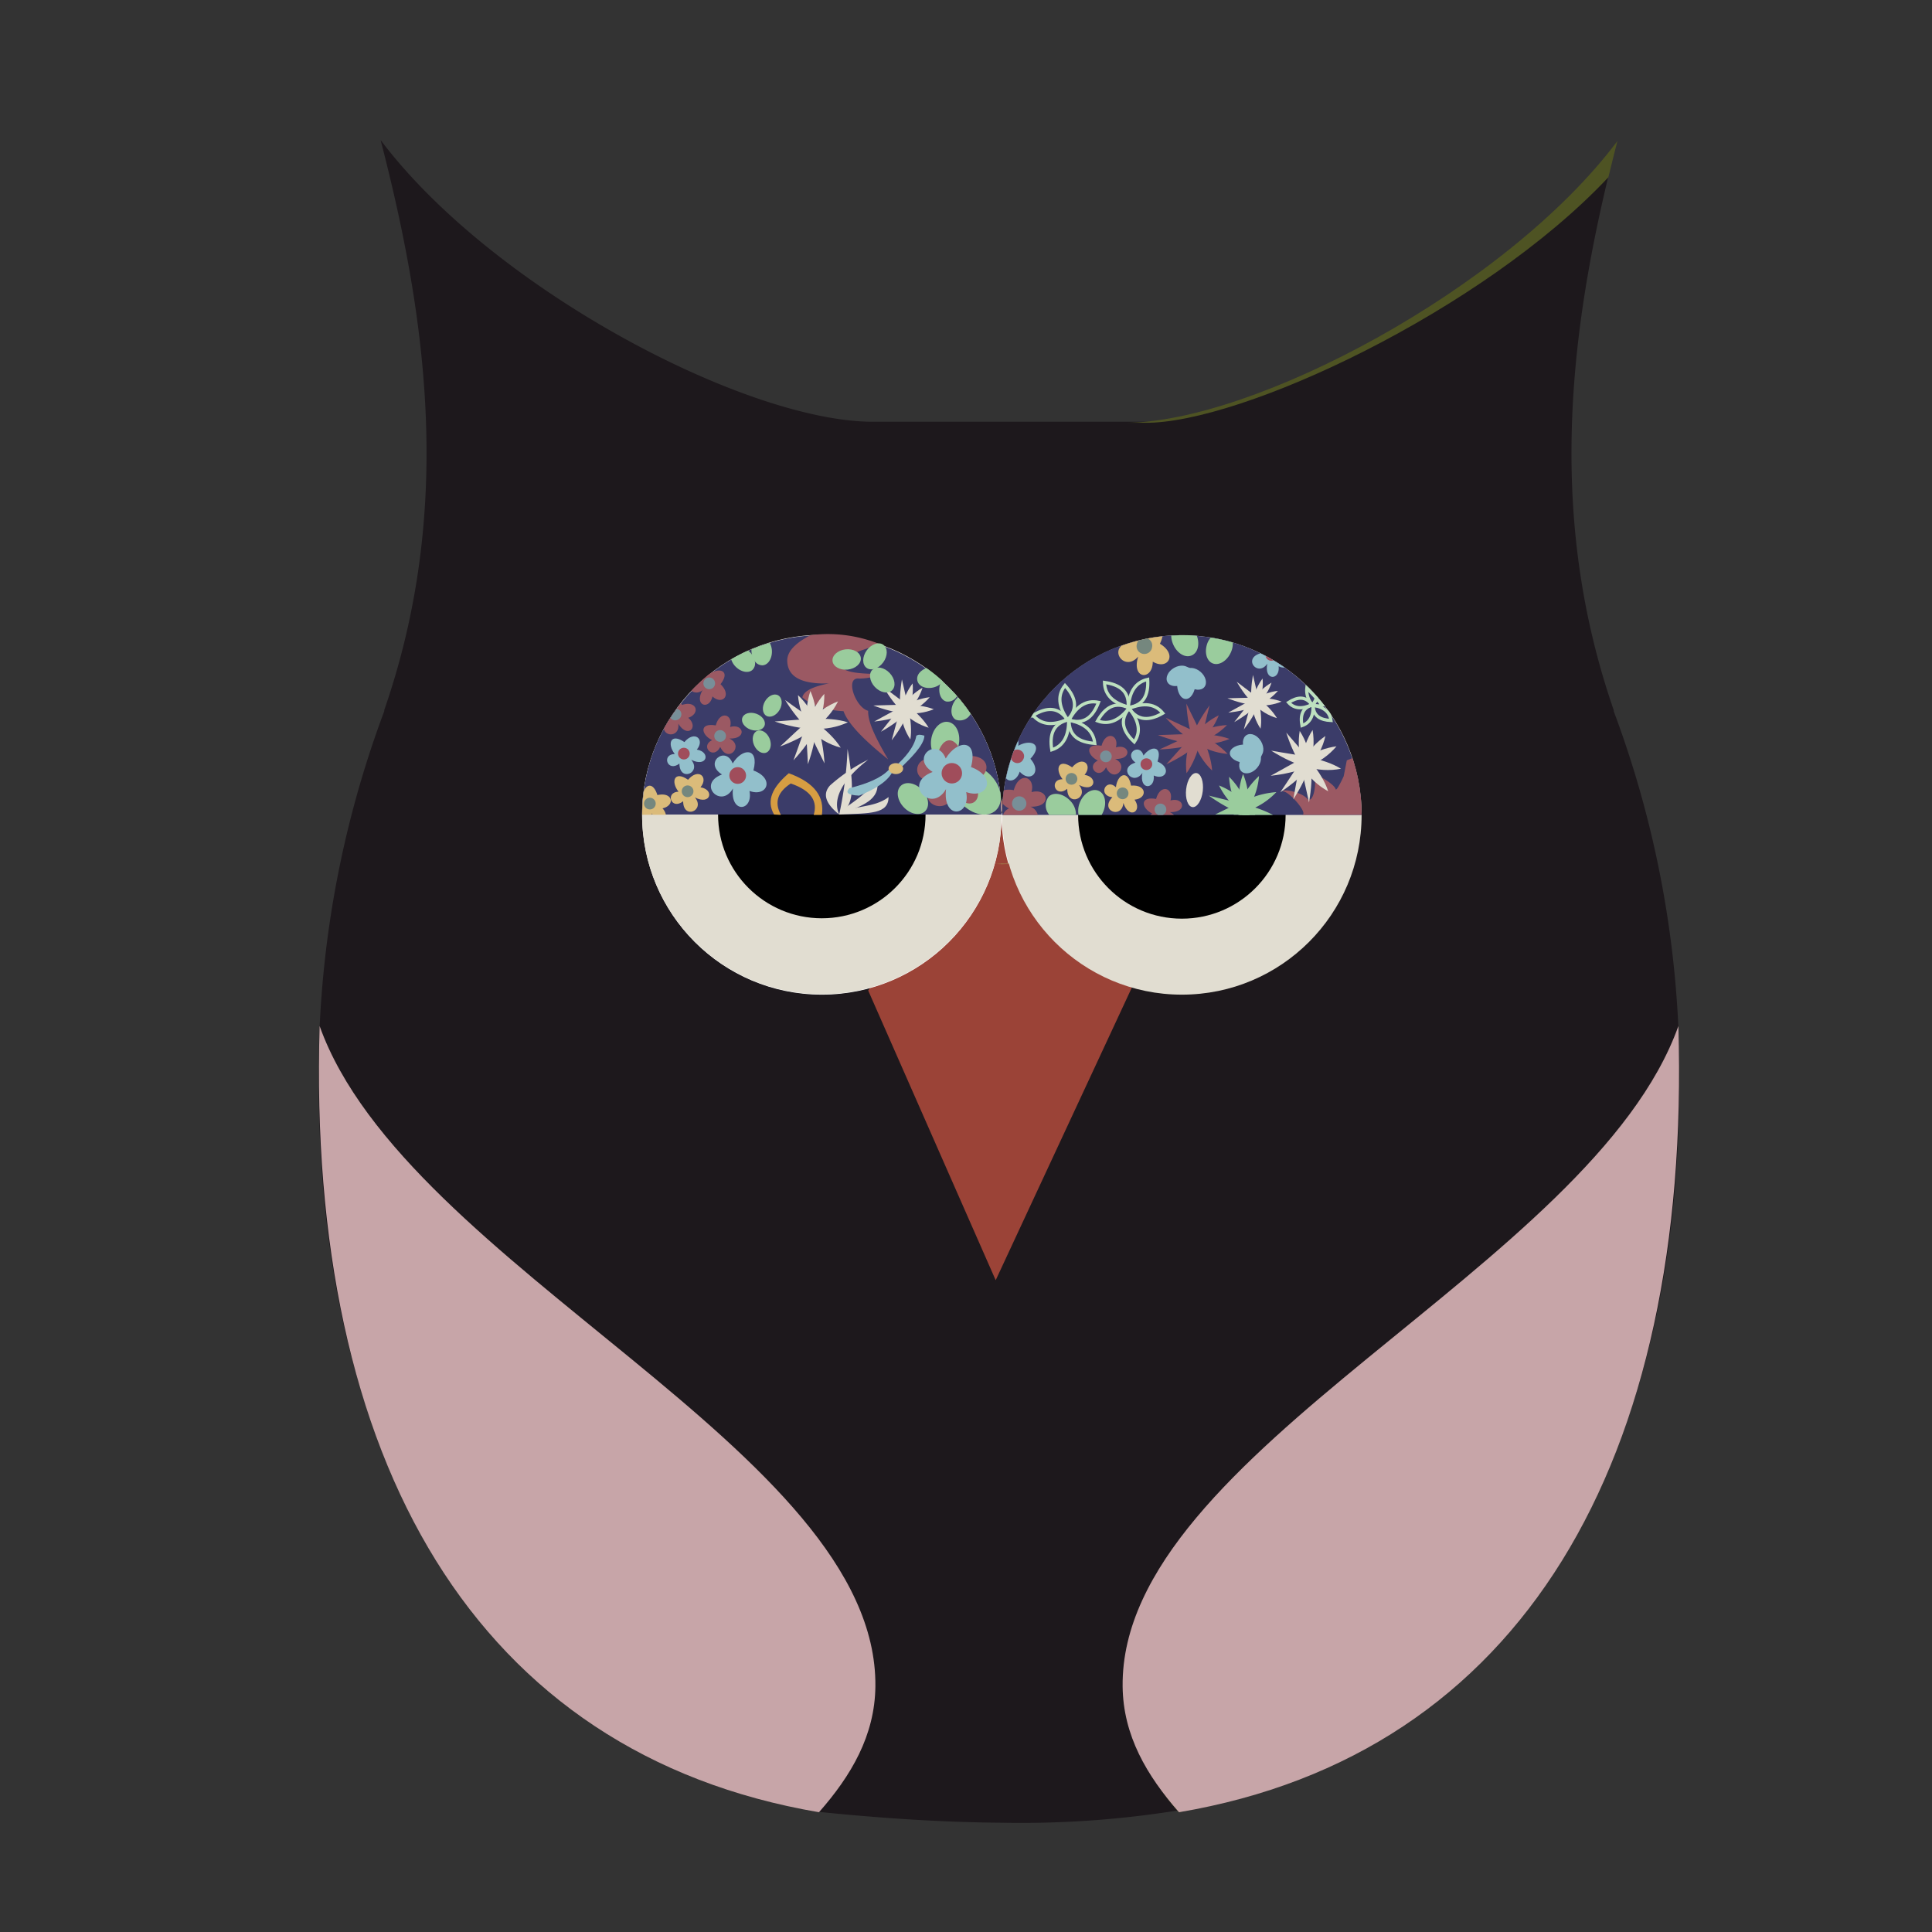 <svg class="owls" id="e921ef76-a817-424c-b7cc-1602607f372d" data-name="Layer 1" xmlns="http://www.w3.org/2000/svg" viewBox="0 0 300 300"><rect x="0" y="0" width="300" height="300" fill="#333333" stroke="none"/><defs><style>.e1e28c12-0ec0-4fc1-9ff0-6b3f0303748d{fill:#1d181c;}.e56e0a0d-a821-4711-b3b1-6274cf5bc569{fill:#9b4337;}.bf98b4c4-3a18-49bf-bbae-d700d517bab0{fill:#fff;}.a4c34c23-f1d4-41e9-82ee-f26440266d0c{fill:#4e5323;}.e79c6305-15e6-49a6-b159-3014c8331587{fill:#a18e52;}.ba88a335-bd99-4595-a619-6392134bdddb{fill:#e1ddd1;}.f07471b2-6705-437c-a2bd-29eea1278026{fill:#3b3c69;}.a205f96e-0fd8-442f-b6e9-739cf8d02840{fill:#c7a5a8;}.a71492d7-bda0-4fd3-a419-fb763f22cc99{fill:#92bfcb;}.a215b013-66ba-4061-af58-530b2c163549{fill:#a04d5b;}.b68f27a6-dd17-48ab-8db7-7d7d97e1a107{fill:#dbbb7a;}.ea038852-42e1-4976-8435-edb13a1f8fb9{fill:#75877e;}.f0b7e05c-1c5c-43cc-8756-866e8bc69b4b{fill:#9b5963;}.ae24ed44-1109-4f35-b15b-6f1842f52f79{fill:#788f98;}.ad8ed7a3-8412-4556-9d81-899b59bebb06{fill:#9acc9d;}.ea1a2cab-950d-4d4f-9cb5-af69143608fa{fill:#d69d42;}.b2bf5402-c469-4f5e-81ea-8fedabc432f9{fill:none;stroke:#bde0bf;stroke-miterlimit:10;stroke-width:0.5px;}</style></defs><path class="e1e28c12-0ec0-4fc1-9ff0-6b3f0303748d" d="M260.78,167.42c0,25.51-4.41,47.35-13.09,65-1,2.07-2.09,4.08-3.22,6a42.21,42.21,0,0,0-23.76-10.88l.54-.06-.72-.08q-1.71-.21-3.48-.27-.88,0-1.77,0a45.76,45.76,0,0,0-8.44.77l-.63.12c-17.81,3.35-31.13,16.87-31.13,33a30.48,30.48,0,0,0,7.79,20.11,153.72,153.72,0,0,1-27.35,1.9c-8.86-.06-18.35-.66-28.35-1.68a30.6,30.6,0,0,0,8-20.33c0-18.69-17.81-33.84-39.78-33.84l-1.77,0a42.78,42.78,0,0,0-27.84,11.21c-10.81-18.63-16.31-42.55-16.31-71.05a160.63,160.63,0,0,1,10.23-57l-.06,0c10.78-31.07,6.69-60.7-.54-88.6,17.41,23.16,57,43.92,76.71,43.75h42c14.8.16,52.41-17.33,71.94-38.13-6.31,26.25-9.2,54,.86,83l-.06,0A160.63,160.63,0,0,1,260.78,167.42Z"/><polygon class="e56e0a0d-a821-4711-b3b1-6274cf5bc569" points="154.61 198.79 134.81 153.8 155.79 123.99 175.84 153.16 154.61 198.79"/><circle class="bf98b4c4-3a18-49bf-bbae-d700d517bab0" cx="127.62" cy="126.54" r="27.91"/><path class="a4c34c23-f1d4-41e9-82ee-f26440266d0c" d="M221.26,227.53c-.19,0-.37,0-.55.06h0l-.13,0c-1.29-.16-2.6-.26-3.93-.31l-1.77,0a46.83,46.83,0,0,0-8,.69,45.76,45.76,0,0,1,8.44-.77q.89,0,1.77,0,1.77.06,3.48.27Z"/><path class="e79c6305-15e6-49a6-b159-3014c8331587" d="M85.35,261.86c11.32,9.44,25.28,16,41.82,19.54-16.89-3.51-31.95-10.15-41.82-19.53Z"/><circle class="ba88a335-bd99-4595-a619-6392134bdddb" cx="127.61" cy="126.48" r="27.91"/><circle cx="127.61" cy="126.48" r="16.11"/><path class="f07471b2-6705-437c-a2bd-29eea1278026" d="M155.11,126c0-.37,0-.74-.05-1.1,0-.12,0-.25,0-.37Q155.11,125.27,155.11,126Z"/><path class="a4c34c23-f1d4-41e9-82ee-f26440266d0c" d="M251.15,21.9q-.72,2.81-1.4,5.62c-19.53,20.8-57.14,38.29-71.94,38.13h-3.13C194.49,65.65,233.81,45,251.15,21.9Z"/><path class="e79c6305-15e6-49a6-b159-3014c8331587" d="M156,134.18l-1,0v0C155.37,134.15,155.7,134.16,156,134.18Z"/><path class="a4c34c23-f1d4-41e9-82ee-f26440266d0c" d="M155,124.15c0,.12,0,.25,0,.38,0-.13,0-.25,0-.37Z"/><path class="a4c34c23-f1d4-41e9-82ee-f26440266d0c" d="M155.13,126.48h0v-.12A.49.49,0,0,1,155.13,126.48Z"/><path class="a4c34c23-f1d4-41e9-82ee-f26440266d0c" d="M206.21,228c-17.6,3.48-30.71,16.91-30.71,33a30.54,30.54,0,0,0,7.79,20.12l.18.21-.42.08a1.92,1.92,0,0,1-.18-.22,30.48,30.48,0,0,1-7.79-20.11C175.08,244.91,188.4,231.39,206.21,228Z"/><path class="e79c6305-15e6-49a6-b159-3014c8331587" d="M157.11,134.17h-1.59v-.07h.09l1,0Z"/><path class="e79c6305-15e6-49a6-b159-3014c8331587" d="M225.29,261.78c-11.32,9.44-25.28,16-41.82,19.54,16.89-3.51,31.95-10.15,41.82-19.53Z"/><path class="e79c6305-15e6-49a6-b159-3014c8331587" d="M154.61,134.1l1,0v-.05C155.27,134.07,154.94,134.08,154.61,134.1Z"/><path class="bf98b4c4-3a18-49bf-bbae-d700d517bab0" d="M155.52,126.37v.13c0,.72,0,1.44.09,2.15a26.86,26.86,0,0,0,.95,5.41q3,0,6,0l-5.43-7.85-1.46-2.12a1,1,0,0,0,0,.24c-.06.62-.08,1.25-.08,1.88A.57.57,0,0,0,155.52,126.37Z"/><path class="a4c34c23-f1d4-41e9-82ee-f26440266d0c" d="M155.52,126.24h1.57l-1.46-2.12,0,0c0,.23,0,.46,0,.7s0,.67,0,1C155.54,126,155.52,126.09,155.52,126.24Z"/><path class="a205f96e-0fd8-442f-b6e9-739cf8d02840" d="M135.93,261.86c-.08,7.63-3.76,13.87-8.76,19.54C74,272.35,47.62,227,49.63,159.32,63.05,196.89,136.31,225.25,135.93,261.86Z"/><path class="f07471b2-6705-437c-a2bd-29eea1278026" d="M155.53,126.36v.12H99.71a26.24,26.24,0,0,1,.25-3.68h0a27.46,27.46,0,0,1,3.13-9.64h0c.31-.58.65-1.13,1-1.68s.62-.95,1-1.4c.21-.3.43-.58.66-.86.51-.65,1.05-1.28,1.63-1.89a27.15,27.15,0,0,1,2.9-2.67s0,0,0,0a26.43,26.43,0,0,1,3.28-2.25,25.28,25.28,0,0,1,2.64-1.36l.51-.23a27.36,27.36,0,0,1,2.84-1l0,0a27.89,27.89,0,0,1,24.26,4,24.09,24.09,0,0,1,2.39,1.91l.18.16a27.37,27.37,0,0,1,2.2,2.24l.16.18a28.57,28.57,0,0,1,2,2.57,27.68,27.68,0,0,1,4.7,13.32c0,.12,0,.24,0,.37v0c0,.12,0,.25,0,.37,0,.36,0,.73.05,1.1C155.52,126.13,155.53,126.24,155.53,126.36Z"/><circle class="ba88a335-bd99-4595-a619-6392134bdddb" cx="183.52" cy="126.54" r="27.91"/><circle cx="183.52" cy="126.54" r="16.11"/><path class="f07471b2-6705-437c-a2bd-29eea1278026" d="M211.43,126.42v.12H155.61c0-.58,0-1.15.06-1.72a20.54,20.54,0,0,1,.2-2.09h0c.08-.66.19-1.3.32-1.94a24.53,24.53,0,0,1,.81-3c.13-.44.29-.87.45-1.3s.4-1,.63-1.5a27.62,27.62,0,0,1,2.13-3.84,2.11,2.11,0,0,1,.18-.27,28,28,0,0,1,11.21-9.62c.82-.38,1.65-.73,2.51-1,.45-.16.9-.31,1.36-.45s.88-.26,1.33-.36.92-.22,1.38-.31c.75-.15,1.51-.26,2.28-.34.47-.06.95-.1,1.43-.12s1.08-.05,1.62-.05c.8,0,1.58,0,2.36.1s1.4.14,2.08.26a28.58,28.58,0,0,1,3.47.77,27.49,27.49,0,0,1,4.26,1.67c.28.13.56.27.83.42s.83.44,1.23.69c.59.34,1.16.71,1.72,1.1a26.91,26.91,0,0,1,3.59,3c.51.49,1,1,1.46,1.54l.12.14c.28.31.54.64.8,1s.51.65.74,1l.37.51h0a27.82,27.82,0,0,1,4.77,13.44c0,.12,0,.24,0,.37v0c0,.12,0,.25,0,.37,0,.36,0,.73,0,1.1C211.42,126.19,211.43,126.3,211.43,126.42Z"/><path class="a71492d7-bda0-4fd3-a419-fb763f22cc99" d="M113.77,118.55c1.47-2.42,4.17-2.56,3.22,1.09,3.37,1.24,2.14,4.18-.61,3.18.61,3.13-3,3.61-2.57-.38-1.85,3.23-5.64-.71-1.7-2.18C109.21,118.46,112.67,115.7,113.77,118.55Z"/><circle class="a215b013-66ba-4061-af58-530b2c163549" cx="114.55" cy="120.42" r="1.3"/><path class="a71492d7-bda0-4fd3-a419-fb763f22cc99" d="M104.78,117.08c-1.22-1.54-.67-3.34,1.49-1.85,1.61-1.9,3.23-.39,1.93,1.17,2.19.35,1.62,2.84-.87,1.58,1.67,2-1.81,3.51-1.83.59C103.63,120,102.67,117.11,104.78,117.08Z"/><circle class="a215b013-66ba-4061-af58-530b2c163549" cx="106.19" cy="117.02" r="0.91"/><path class="b68f27a6-dd17-48ab-8db7-7d7d97e1a107" d="M105.36,122.93c-1.23-1.54-.67-3.34,1.48-1.85,1.62-1.9,3.24-.39,1.93,1.17,2.19.35,1.62,2.84-.86,1.58,1.66,2-1.82,3.51-1.83.59C104.21,125.88,103.24,123,105.36,122.93Z"/><circle class="ea038852-42e1-4976-8435-edb13a1f8fb9" cx="106.77" cy="122.87" r="0.91"/><path class="b68f27a6-dd17-48ab-8db7-7d7d97e1a107" d="M102.87,125.52a2,2,0,0,1,.53,1h-2.05a2,2,0,0,1-.13-.25,2,2,0,0,1,0,.25h-1.5a26.24,26.24,0,0,1,.25-3.68h0c.44-1.1,1.5-1.32,2.11.62C104.51,122.91,104.86,125.09,102.87,125.52Z"/><circle class="ea038852-42e1-4976-8435-edb13a1f8fb9" cx="100.91" cy="124.78" r="0.91"/><path class="f0b7e05c-1c5c-43cc-8756-866e8bc69b4b" d="M110.57,114.93c-1.76-.88-2-2.74.57-2.29.66-2.41,2.77-1.72,2.23.24,2.14-.6,2.68,1.9-.11,1.8,2.34,1.1-.17,3.95-1.42,1.31C110.76,118.09,108.66,115.85,110.57,114.93Z"/><circle class="ae24ed44-1109-4f35-b15b-6f1842f52f79" cx="111.82" cy="114.28" r="0.91"/><path class="f0b7e05c-1c5c-43cc-8756-866e8bc69b4b" d="M125.86,98.63c-2.33,1.21-3.75,2.57-3.61,4.16.15,2.27,2.14,3.48,6.48,3.33-2.45.47-3.93,1.17-4.14,2.16,1.44,1.32,3.61,2,6.39,2.15.76,2.1,3.46,4.7,6.93,7.49-1.75-3-3.19-5.76-3.1-7.55-2-.51-3.67-5.31-1.4-5a9.28,9.28,0,0,0,3.51-.72c-3.54,0-6.42-.24-6.3-1.53a7.41,7.41,0,0,1,3.24-2.16l2.74-.94A21.47,21.47,0,0,0,125.86,98.63Z"/><path class="ba88a335-bd99-4595-a619-6392134bdddb" d="M123.91,107.94c.24,3.33,2.32,6.83,4.12,10.6C127.75,114.19,126.62,110.47,123.91,107.94Z"/><path class="ba88a335-bd99-4595-a619-6392134bdddb" d="M125.84,107.3c-1.09,3.16-.56,7.2-.39,11.37C126.91,114.56,127.34,110.7,125.84,107.3Z"/><path class="ba88a335-bd99-4595-a619-6392134bdddb" d="M128,107.74c-2.24,2.48-3.32,6.41-4.79,10.32C126.18,114.85,128.08,111.46,128,107.74Z"/><path class="ba88a335-bd99-4595-a619-6392134bdddb" d="M131.66,112.16c-3.18-1-7.2-.39-11.37-.13C124.43,113.39,128.29,113.73,131.66,112.16Z"/><path class="ba88a335-bd99-4595-a619-6392134bdddb" d="M130.55,116.1c-1.78-2.82-5.27-4.93-8.64-7.4C124.21,112.4,127,115.15,130.55,116.1Z"/><path class="ba88a335-bd99-4595-a619-6392134bdddb" d="M130.13,108.91c-3.13,1.18-5.89,4.18-9,7C125.24,114.38,128.47,112.23,130.13,108.91Z"/><path class="ba88a335-bd99-4595-a619-6392134bdddb" d="M141.71,106.12c-1.68,2.2-2.3,5.51-3.25,8.83C140.67,112.1,142,109.18,141.71,106.12Z"/><path class="ba88a335-bd99-4595-a619-6392134bdddb" d="M143.25,106.79c-2.4,1.36-4.28,4.15-6.46,6.83C139.94,111.87,142.32,109.71,143.25,106.79Z"/><path class="ba88a335-bd99-4595-a619-6392134bdddb" d="M144.37,108.26c-2.75.31-5.57,2.16-8.62,3.78C139.34,111.65,142.37,110.59,144.37,108.26Z"/><path class="ba88a335-bd99-4595-a619-6392134bdddb" d="M144.2,113c-1.41-2.38-4.25-4.19-7-6.31C139,109.79,141.25,112.12,144.2,113Z"/><path class="ba88a335-bd99-4595-a619-6392134bdddb" d="M141.36,114.82c.44-2.73-.58-5.94-1.31-9.32C139.45,109.06,139.65,112.26,141.36,114.82Z"/><path class="ba88a335-bd99-4595-a619-6392134bdddb" d="M145,110.13c-2.59-1-5.94-.63-9.39-.58C139,110.84,142.19,111.28,145,110.13Z"/><path class="f0b7e05c-1c5c-43cc-8756-866e8bc69b4b" d="M106.87,111.46c1.69,1.44-.09,3.28-1.55.9.3,2-2,2.13-2.23.79h0c.31-.58.65-1.13,1-1.68s.62-.95,1-1.4c.21-.3.43-.58.66-.86a2.1,2.1,0,0,1,.13.26C108.2,108.68,108.8,110.81,106.87,111.46Z"/><path class="ae24ed44-1109-4f35-b15b-6f1842f52f79" d="M105.41,111.66a.92.92,0,0,1-1.28-.15l0-.05c.29-.48.62-.95,1-1.4a1,1,0,0,1,.5.32A.91.91,0,0,1,105.41,111.66Z"/><path class="f0b7e05c-1c5c-43cc-8756-866e8bc69b4b" d="M110.63,108.14c-.46,2.17-2.93,1.47-1.53-1a1.34,1.34,0,0,1-1.76.12,27.15,27.15,0,0,1,2.9-2.67s0,0,0,0c1.57-1,3.21-.37,1.64,1.65C113.71,108,112.12,109.53,110.63,108.14Z"/><circle class="ae24ed44-1109-4f35-b15b-6f1842f52f79" cx="110.13" cy="106.11" r="0.91"/><ellipse class="ad8ed7a3-8412-4556-9d81-899b59bebb06" cx="117" cy="112.06" rx="1.31" ry="1.83" transform="translate(-27.63 185.07) rotate(-70.55)"/><ellipse class="ad8ed7a3-8412-4556-9d81-899b59bebb06" cx="119.49" cy="110.04" rx="1.83" ry="1.31" transform="matrix(0.5, -0.87, 0.87, 0.5, -35.56, 158.5)"/><ellipse class="ad8ed7a3-8412-4556-9d81-899b59bebb06" cx="118.28" cy="115.19" rx="1.31" ry="1.83" transform="translate(-35.59 55.33) rotate(-22.99)"/><ellipse class="ad8ed7a3-8412-4556-9d81-899b59bebb06" cx="135.52" cy="102" rx="2.21" ry="1.58" transform="matrix(0.59, -0.81, 0.81, 0.59, -26.71, 151.51)"/><ellipse class="ad8ed7a3-8412-4556-9d81-899b59bebb06" cx="137" cy="105.58" rx="1.58" ry="2.21" transform="translate(-35.09 122.95) rotate(-43.38)"/><ellipse class="ad8ed7a3-8412-4556-9d81-899b59bebb06" cx="131.47" cy="102.4" rx="2.21" ry="1.58" transform="translate(-10.55 15.22) rotate(-6.37)"/><ellipse class="ad8ed7a3-8412-4556-9d81-899b59bebb06" cx="141.75" cy="123.99" rx="1.96" ry="2.73" transform="translate(-46.43 131.24) rotate(-43.38)"/><ellipse class="ad8ed7a3-8412-4556-9d81-899b59bebb06" cx="146.76" cy="115.11" rx="3.04" ry="2.18" transform="translate(11.24 243.26) rotate(-81.51)"/><ellipse class="ad8ed7a3-8412-4556-9d81-899b59bebb06" cx="151.6" cy="122.61" rx="3.16" ry="4.41" transform="translate(-42.79 137.63) rotate(-43.38)"/><path class="f0b7e05c-1c5c-43cc-8756-866e8bc69b4b" d="M145.47,118.46c0-3.45,2.69-5.33,4.05-.94,4.28-.88,4.89,3,1.4,3.69,2.65,2.85-.84,5.69-2.9,1.25.15,4.53-6.31,2.88-3.17-1.17C140.69,121.28,142.52,116.21,145.47,118.46Z"/><circle class="f0b7e05c-1c5c-43cc-8756-866e8bc69b4b" cx="147.49" cy="119.9" r="1.59"/><path class="a71492d7-bda0-4fd3-a419-fb763f22cc99" d="M146.85,117.78c1.79-2.94,5.08-3.12,3.93,1.33,4.1,1.51,2.6,5.09-.75,3.88.75,3.81-3.7,4.39-3.13-.46-2.25,3.93-6.88-.87-2.08-2.66C141.29,117.67,145.52,114.31,146.85,117.78Z"/><circle class="a215b013-66ba-4061-af58-530b2c163549" cx="147.8" cy="120.07" r="1.59"/><path class="ba88a335-bd99-4595-a619-6392134bdddb" d="M130.31,126.48c-2-1.6-2.69-3.12-1.42-4.52a26.65,26.65,0,0,1,5.92-4C130.36,121.42,129.33,124.38,130.31,126.48Z"/><path class="ba88a335-bd99-4595-a619-6392134bdddb" d="M130.31,126.48c1.84-1.51,5.3-.88,7.67-2.71C137.94,126.4,135.24,126.28,130.31,126.48Z"/><path class="ba88a335-bd99-4595-a619-6392134bdddb" d="M130.31,126.48c3.68-1.39,6.45-2.24,5.89-5.43C133.46,124.55,130.79,125.25,130.31,126.48Z"/><path class="ba88a335-bd99-4595-a619-6392134bdddb" d="M130.31,126.48c2.25-1.35,2.41-3.72,1.3-10.19A58.68,58.68,0,0,1,130.31,126.48Z"/><path class="a71492d7-bda0-4fd3-a419-fb763f22cc99" d="M138,119.54c-1.18,1.26-3.34,2.16-6.09,2.84-.55.58-.56,1.06,1.5,1.17,2.43-1,4.27-2.1,5.11-3.58Z"/><path class="a71492d7-bda0-4fd3-a419-fb763f22cc99" d="M139.5,118.55l.63.43c1-1,3.41-3.25,3.41-4.75-.74-.19-.86-.18-1.25,0C142,116.08,140.25,117.87,139.5,118.55Z"/><ellipse class="b68f27a6-dd17-48ab-8db7-7d7d97e1a107" cx="139.11" cy="119.35" rx="1.13" ry="0.85"/><path class="ea1a2cab-950d-4d4f-9cb5-af69143608fa" d="M120.2,126.48c-1.3-2.21-.16-4.33,2.28-6.41,4.17,1.51,5.54,3.76,5.14,6.47h-1.27c.61-2-.22-3.73-3.56-4.88-1.9,1.24-2.66,2.8-1.53,4.88Z"/><path class="ad8ed7a3-8412-4556-9d81-899b59bebb06" d="M116.86,104c-.63.6-1.83.36-2.67-.52a2.71,2.71,0,0,1-.65-1.11,25.28,25.28,0,0,1,2.64-1.36,2.81,2.81,0,0,1,.31.29,3.92,3.92,0,0,1,.27.33,2.48,2.48,0,0,1,.44,1A1.42,1.42,0,0,1,116.86,104Z"/><path class="ad8ed7a3-8412-4556-9d81-899b59bebb06" d="M119.86,101c.07,1.22-.57,2.25-1.44,2.31a1.46,1.46,0,0,1-1.22-.64,2.72,2.72,0,0,1-.44-1,3.46,3.46,0,0,1-.07-.48,2.28,2.28,0,0,1,0-.37,27.36,27.36,0,0,1,2.84-1A3,3,0,0,1,119.86,101Z"/><path class="ad8ed7a3-8412-4556-9d81-899b59bebb06" d="M150.73,110.84a1.88,1.88,0,0,1-2.33.91c-.76-.44-.88-1.65-.27-2.71a2.89,2.89,0,0,1,.64-.77A28.57,28.57,0,0,1,150.73,110.84Z"/><path class="ad8ed7a3-8412-4556-9d81-899b59bebb06" d="M148.61,108.09a1.63,1.63,0,0,1-1.67.84c-.85-.22-1.29-1.36-1-2.54a.88.88,0,0,1,.05-.15,2.45,2.45,0,0,1,.23-.55l.18.16A27.37,27.37,0,0,1,148.61,108.09Z"/><path class="ad8ed7a3-8412-4556-9d81-899b59bebb06" d="M146.41,105.85a1.91,1.91,0,0,1-.41.39,2.77,2.77,0,0,1-1,.49c-1.19.31-2.32-.13-2.54-1s.42-1.6,1.4-2a24.09,24.09,0,0,1,2.39,1.91Z"/><path class="f0b7e05c-1c5c-43cc-8756-866e8bc69b4b" d="M202.11,126.54c1.23,0-1.85-3.64-2.88-3.65-.24-.42,2.7,0,3.72,1.1s1.7-2.95.9-3.68c.19-.42,3.34,1.4,3.54,2.22.12.5,1.26-2,1.26-2l.48-2.46.88-.36a27.44,27.44,0,0,1,1.42,8.81Z"/><path class="ba88a335-bd99-4595-a619-6392134bdddb" d="M196.05,105.36c-1.5,2-2.06,4.93-2.91,7.91C195.12,110.72,196.31,108.1,196.05,105.36Z"/><path class="ba88a335-bd99-4595-a619-6392134bdddb" d="M197.44,106c-2.16,1.22-3.84,3.73-5.79,6.13C194.47,110.51,196.6,108.57,197.44,106Z"/><path class="ba88a335-bd99-4595-a619-6392134bdddb" d="M198.44,107.27c-2.46.28-5,1.93-7.72,3.39C193.93,110.31,196.64,109.36,198.44,107.27Z"/><path class="ba88a335-bd99-4595-a619-6392134bdddb" d="M198.28,111.51c-1.26-2.13-3.81-3.75-6.25-5.65C193.66,108.64,195.64,110.73,198.28,111.51Z"/><path class="ba88a335-bd99-4595-a619-6392134bdddb" d="M195.74,113.15c.39-2.44-.52-5.32-1.18-8.35C194,108,194.21,110.86,195.74,113.15Z"/><path class="ba88a335-bd99-4595-a619-6392134bdddb" d="M199,108.94c-2.32-.87-5.32-.55-8.41-.51C193.63,109.59,196.48,110,199,108.94Z"/><path class="ba88a335-bd99-4595-a619-6392134bdddb" d="M201.82,113.5c-.56,3.24.61,7.08,1.44,11.11C204,120.38,203.82,116.57,201.82,113.5Z"/><path class="ba88a335-bd99-4595-a619-6392134bdddb" d="M203.82,113.35c-1.79,2.76-2.23,6.75-3,10.78C203.13,120.54,204.44,117,203.82,113.35Z"/><path class="ba88a335-bd99-4595-a619-6392134bdddb" d="M205.81,114.29c-2.73,1.84-4.69,5.34-7,8.73C202.37,120.64,205,117.85,205.81,114.29Z"/><path class="ba88a335-bd99-4595-a619-6392134bdddb" d="M208.23,119.37c-2.8-1.73-6.79-2.08-10.84-2.81C201,118.84,204.65,120.08,208.23,119.37Z"/><path class="ba88a335-bd99-4595-a619-6392134bdddb" d="M206.24,122.87c-1-3.12-3.88-6-6.51-9.11C201.06,117.84,203,121.11,206.24,122.87Z"/><path class="ba88a335-bd99-4595-a619-6392134bdddb" d="M207.53,115.89c-3.26.4-6.6,2.62-10.22,4.57C201.57,120,205.17,118.68,207.53,115.89Z"/><path class="ad8ed7a3-8412-4556-9d81-899b59bebb06" d="M194.91,126.54h-2a3,3,0,0,1-.26-.24l0,0-.33-.33-.07-.06s0,0,0,0l-.22-.23-.46-.48c-.3-.33-.58-.66-.85-1a12,12,0,0,1-1.43-2.23,11,11,0,0,1,3.11,1.85l.42.36c.1.09.21.19.31.3a5,5,0,0,1,.46.46h0a0,0,0,0,1,0,0l.34.36,0,.06.31.36C194.49,126,194.7,126.25,194.91,126.54Z"/><path class="ad8ed7a3-8412-4556-9d81-899b59bebb06" d="M194.09,126.54H192.5a1.34,1.34,0,0,1-.07-.18.88.88,0,0,1-.09-.2.61.61,0,0,1-.05-.12,1.11,1.11,0,0,1-.07-.16s0,0,0,0l-.15-.37c-.06-.17-.13-.33-.19-.5s-.15-.4-.21-.59a15.3,15.3,0,0,1-.45-1.47,12,12,0,0,1-.37-2.33,11.28,11.28,0,0,1,1.65,2.07,10.66,10.66,0,0,1,.55,1h0c.11.21.21.43.3.65a5.83,5.83,0,0,1,.23.58,0,0,0,0,1,0,0c.09.22.17.44.24.67,0,.07.05.14.07.22s0,0,0,0C194,126.08,194,126.31,194.09,126.54Z"/><path class="ad8ed7a3-8412-4556-9d81-899b59bebb06" d="M193.93,124.09q0,.47,0,.93a2.44,2.44,0,0,1,0,.27.76.76,0,0,1,0,.15c0,.13,0,.25,0,.38a.09.09,0,0,1,0,.05c0,.22,0,.44-.06.67H192.3a.33.33,0,0,1,0-.14,2.35,2.35,0,0,1,0-.26v-.2c0-.31,0-.62,0-.93,0-.07,0-.15,0-.22s0-.15,0-.22c0-.27,0-.53,0-.79s.07-.75.13-1.11a11.09,11.09,0,0,1,.59-2.48,10.42,10.42,0,0,1,.68,2.36A11.16,11.16,0,0,1,193.93,124.09Z"/><path class="ad8ed7a3-8412-4556-9d81-899b59bebb06" d="M198.19,123a11.27,11.27,0,0,1-3.18,2.35,7.12,7.12,0,0,1-.74.35,2.87,2.87,0,0,1-.37.15h0l-.29.11c-.3.12-.61.22-.92.31h0l-.22.06-.13,0-.52.14H188.7c.74-.36,1.47-.73,2.19-1.07l.64-.32.34-.16.44-.2.15-.07.16-.07.47-.21.25-.11.59-.24.78-.29A13.21,13.21,0,0,1,198.19,123Z"/><path class="ad8ed7a3-8412-4556-9d81-899b59bebb06" d="M197.66,126.54h-4.32l-.09,0-.58-.22,0,0-.28-.11-.05,0-.45-.2h0c-.32-.15-.63-.3-.94-.47a25,25,0,0,1-3.24-2c1,.26,2,.5,3,.74l1,.24.66.17.19.05.11,0,.93.25h0l.36.11a.64.64,0,0,1,.18.06l.9.28A16.46,16.46,0,0,1,197.66,126.54Z"/><path class="ad8ed7a3-8412-4556-9d81-899b59bebb06" d="M195.5,120.5a11,11,0,0,1-.79,3.3,11.38,11.38,0,0,1-.6,1.28,1.82,1.82,0,0,1-.15.27.41.41,0,0,1-.05.09.51.51,0,0,1-.09.16c-.07.13-.15.25-.23.38l-.34.53s0,0,0,0h-1.68c.09-.2.19-.4.29-.6h0a2.2,2.2,0,0,1,.15-.31.91.91,0,0,1,.07-.14l.24-.48a2.69,2.69,0,0,1,.16-.29l0-.1q.13-.25.27-.48c.08-.16.17-.31.26-.46h0c.23-.39.47-.76.72-1.12A12.06,12.06,0,0,1,195.5,120.5Z"/><path class="f0b7e05c-1c5c-43cc-8756-866e8bc69b4b" d="M189.25,111.07c-2.94,1.43-5.37,4.59-8.14,7.6C185,116.83,187.93,114.45,189.25,111.07Z"/><path class="f0b7e05c-1c5c-43cc-8756-866e8bc69b4b" d="M190.53,112.59c-3.27.15-6.75,2.11-10.48,3.78C184.31,116.2,188,115.18,190.53,112.59Z"/><path class="f0b7e05c-1c5c-43cc-8756-866e8bc69b4b" d="M190.92,114.74c-3.07-1.13-7-.69-11.12-.6C183.79,115.64,187.56,116.14,190.92,114.74Z"/><path class="f0b7e05c-1c5c-43cc-8756-866e8bc69b4b" d="M188.22,119.65c-.23-3.27-2.26-6.7-4-10.39C184.47,113.52,185.57,117.16,188.22,119.65Z"/><path class="f0b7e05c-1c5c-43cc-8756-866e8bc69b4b" d="M184.24,120.07c1.92-2.65,2.56-6.58,3.58-10.54C185.3,113,183.8,116.46,184.24,120.07Z"/><path class="f0b7e05c-1c5c-43cc-8756-866e8bc69b4b" d="M190.62,117.07c-2.21-2.41-5.94-3.83-9.61-5.62C183.87,114.61,187,116.77,190.62,117.07Z"/><path class="b68f27a6-dd17-48ab-8db7-7d7d97e1a107" d="M173.28,122.24c.22-2,1.88-2.84,2.35-.25,2.49-.21,2.57,2,.54,2.18,1.3,1.8-.86,3.16-1.73.51-.22,2.57-3.76,1.2-1.71-.88C170.38,123.51,171.76,120.76,173.28,122.24Z"/><circle class="ea038852-42e1-4976-8435-edb13a1f8fb9" cx="174.32" cy="123.19" r="0.91"/><path class="b68f27a6-dd17-48ab-8db7-7d7d97e1a107" d="M165,121c-1.23-1.54-.67-3.34,1.48-1.85,1.62-1.9,3.24-.39,1.93,1.17,2.19.34,1.63,2.84-.86,1.58,1.66,2-1.82,3.51-1.83.59C163.82,124,162.85,121,165,121Z"/><circle class="ea038852-42e1-4976-8435-edb13a1f8fb9" cx="166.38" cy="120.94" r="0.91"/><path class="f0b7e05c-1c5c-43cc-8756-866e8bc69b4b" d="M170.47,118.1c-1.76-.88-2-2.75.57-2.3.66-2.4,2.77-1.71,2.24.25,2.13-.61,2.67,1.9-.12,1.8,2.34,1.09-.17,4-1.41,1.3C170.66,121.26,168.56,119,170.47,118.1Z"/><circle class="ae24ed44-1109-4f35-b15b-6f1842f52f79" cx="171.72" cy="117.45" r="0.91"/><path class="a71492d7-bda0-4fd3-a419-fb763f22cc99" d="M177.56,117.32c1.15-1.59,3-1.55,2.18.93,2.27,1,1.26,3-.59,2.17.26,2.2-2.3,2.34-1.76-.4-1.45,2.14-3.87-.79-1.07-1.6C174.41,117,177,115.29,177.56,117.32Z"/><circle class="a215b013-66ba-4061-af58-530b2c163549" cx="178.01" cy="118.66" r="0.91"/><path class="f0b7e05c-1c5c-43cc-8756-866e8bc69b4b" d="M160,125.26a1.83,1.83,0,0,1,1.15,1.28h-5.39a1.58,1.58,0,0,1,.92-1,3.66,3.66,0,0,1-1-.75,20.54,20.54,0,0,1,.2-2.09h0a3.76,3.76,0,0,1,1.54,0c.81-3,3.41-2.12,2.75.3C162.8,122.29,163.46,125.38,160,125.26Z"/><circle class="ae24ed44-1109-4f35-b15b-6f1842f52f79" cx="158.26" cy="124.77" r="1.12"/><path class="a71492d7-bda0-4fd3-a419-fb763f22cc99" d="M160,117.82c1.89,2.17-.11,3.76-1.66,2-.47,1.5-1.7,1.67-2.13,1a24.53,24.53,0,0,1,.81-3c.13-.44.29-.87.45-1.3s.4-1,.63-1.5a1.81,1.81,0,0,1,0,.79C160.1,114.68,162.06,115.61,160,117.82Z"/><path class="a215b013-66ba-4061-af58-530b2c163549" d="M158.88,117.93a1,1,0,0,1-1.42.42.93.93,0,0,1-.45-.53c.13-.44.29-.87.45-1.3a1.06,1.06,0,0,1,1,0A1,1,0,0,1,158.88,117.93Z"/><path class="ad8ed7a3-8412-4556-9d81-899b59bebb06" d="M167.08,126.54h-4.14a2.23,2.23,0,0,1-.08-2.86c.78-.74,2.26-.45,3.3.64A3.11,3.11,0,0,1,167.08,126.54Z"/><path class="ad8ed7a3-8412-4556-9d81-899b59bebb06" d="M171.31,126.05a3.75,3.75,0,0,1-.25.49h-3.58a3.38,3.38,0,0,1,.23-2c.59-1.39,1.87-2.17,2.87-1.75S171.9,124.66,171.31,126.05Z"/><path class="b2bf5402-c469-4f5e-81ea-8fedabc432f9" d="M166,111.83c0,2.49,1.58,3.42,4,3.6C169.79,113.53,168.46,112.34,166,111.83Z"/><path class="b2bf5402-c469-4f5e-81ea-8fedabc432f9" d="M165.94,111.77c-2.43.54-3,2.3-2.62,4.66Q166,115.56,165.94,111.77Z"/><path class="b2bf5402-c469-4f5e-81ea-8fedabc432f9" d="M165.71,111.72q-3.37,1.48-5.2-.54a2.11,2.11,0,0,1,.18-.27C162.62,109.83,164.36,109.78,165.71,111.72Z"/><path class="b2bf5402-c469-4f5e-81ea-8fedabc432f9" d="M165.78,111.77c1.72-1.8,1.2-3.57-.41-5.33Q163.6,108.66,165.78,111.77Z"/><path class="b2bf5402-c469-4f5e-81ea-8fedabc432f9" d="M166,111.82c2.37.73,3.73-.53,4.58-2.76Q167.78,108.48,166,111.82Z"/><path class="b2bf5402-c469-4f5e-81ea-8fedabc432f9" d="M175.32,110c-1.55,1.89-.91,3.6.81,5.21Q177.71,112.92,175.32,110Z"/><path class="b2bf5402-c469-4f5e-81ea-8fedabc432f9" d="M175.33,109.94c-2.2-1.09-3.72-.08-4.91,2Q173,112.91,175.33,109.94Z"/><path class="b2bf5402-c469-4f5e-81ea-8fedabc432f9" d="M175.18,109.77c.18-2.44-1.33-3.47-3.67-3.8Q171.57,108.79,175.18,109.77Z"/><path class="b2bf5402-c469-4f5e-81ea-8fedabc432f9" d="M175.21,109.85c2.43-.31,3.14-2,3-4.35Q175.46,106.12,175.21,109.85Z"/><path class="b2bf5402-c469-4f5e-81ea-8fedabc432f9" d="M175.33,110c1.37,2,3.19,1.92,5.23.74C179.38,109.29,177.64,109.05,175.33,110Z"/><path class="ad8ed7a3-8412-4556-9d81-899b59bebb06" d="M185,101.79c-1,.41-2.27-.38-2.85-1.78a3.45,3.45,0,0,1-.28-1.33c.54,0,1.08-.05,1.62-.05.8,0,1.58,0,2.36.1C186.33,100.06,186,101.4,185,101.79Z"/><path class="ad8ed7a3-8412-4556-9d81-899b59bebb06" d="M191.43,99.76a3.37,3.37,0,0,1-.28,1.49c-.59,1.38-1.88,2.17-2.87,1.75s-1.32-1.9-.73-3.29A3.37,3.37,0,0,1,188,99,28.58,28.58,0,0,1,191.43,99.76Z"/><path class="b2bf5402-c469-4f5e-81ea-8fedabc432f9" d="M203.91,109.5c0,1.69,1.13,2.3,2.76,2.38C206.52,110.59,205.6,109.8,203.91,109.5Z"/><path class="b2bf5402-c469-4f5e-81ea-8fedabc432f9" d="M203.87,109.45c-1.64.41-2,1.62-1.7,3.22C203.39,112.25,204,111.17,203.87,109.45Z"/><path class="b2bf5402-c469-4f5e-81ea-8fedabc432f9" d="M203.72,109.43c-1-1.37-2.26-1.23-3.63-.35Q201.38,110.52,203.72,109.43Z"/><path class="b2bf5402-c469-4f5e-81ea-8fedabc432f9" d="M204.39,108.4a2.74,2.74,0,0,1-.62,1.06,3.39,3.39,0,0,1-.84-2.6C203.44,107.35,203.92,107.86,204.39,108.4Z"/><path class="b2bf5402-c469-4f5e-81ea-8fedabc432f9" d="M205.31,109.51a2.39,2.39,0,0,1-1.4,0,6,6,0,0,1,.6-.95C204.79,108.85,205.05,109.18,205.31,109.51Z"/><ellipse class="a71492d7-bda0-4fd3-a419-fb763f22cc99" cx="194.58" cy="115.85" rx="1.43" ry="1.99" transform="translate(-31.85 112.81) rotate(-30)"/><ellipse class="a71492d7-bda0-4fd3-a419-fb763f22cc99" cx="193.45" cy="117.05" rx="1.43" ry="2.47" transform="translate(67.9 305.09) rotate(-87.45)"/><ellipse class="a71492d7-bda0-4fd3-a419-fb763f22cc99" cx="194.11" cy="118.32" rx="1.99" ry="1.43" transform="translate(-22.4 187.6) rotate(-49.11)"/><path class="f0b7e05c-1c5c-43cc-8756-866e8bc69b4b" d="M181.64,126.1a2.25,2.25,0,0,1,.63.44h-3.63a1.82,1.82,0,0,1,.31-.19c-1.76-.88-2-2.74.57-2.29.66-2.41,2.77-1.72,2.23.24C183.89,123.7,184.43,126.2,181.64,126.1Z"/><path class="ae24ed44-1109-4f35-b15b-6f1842f52f79" d="M181.1,125.63a.91.91,0,0,1-.55.91h-.7a.91.91,0,1,1,1.25-.91Z"/><path class="b68f27a6-dd17-48ab-8db7-7d7d97e1a107" d="M179,102.74c0,3-3.38,2.76-2.26-.79-1.87,2.18-4.11-.4-2.58-1.69.45-.16.9-.31,1.36-.45s.88-.26,1.33-.36.92-.22,1.38-.31c.75-.15,1.51-.26,2.28-.34a4.72,4.72,0,0,1-.4,1.16C182.92,101.66,181.29,104.12,179,102.74Z"/><path class="ea038852-42e1-4976-8435-edb13a1f8fb9" d="M178.9,100.47a1.21,1.21,0,1,1-2.37-.45,1.14,1.14,0,0,1,.28-.57c.46-.12.92-.22,1.38-.31A1.2,1.2,0,0,1,178.9,100.47Z"/><path class="a71492d7-bda0-4fd3-a419-fb763f22cc99" d="M198.54,103.45c.27,2.2-2.29,2.34-1.75-.4-1.45,2.14-3.88-.79-1.07-1.6l0,0c.28.13.56.27.83.42s.83.44,1.23.69c.59.34,1.16.71,1.72,1.1A1.78,1.78,0,0,1,198.54,103.45Z"/><path class="a215b013-66ba-4061-af58-530b2c163549" d="M197.75,102.54a1,1,0,0,1-.41.06.91.91,0,0,1-.82-.75Q197.15,102.17,197.75,102.54Z"/><ellipse class="a71492d7-bda0-4fd3-a419-fb763f22cc99" cx="183.02" cy="104.95" rx="1.99" ry="1.43" transform="translate(-27.96 105.57) rotate(-30)"/><ellipse class="a71492d7-bda0-4fd3-a419-fb763f22cc99" cx="184.22" cy="106.08" rx="2.47" ry="1.43" transform="translate(70.04 285.39) rotate(-87.45)"/><ellipse class="a71492d7-bda0-4fd3-a419-fb763f22cc99" cx="185.49" cy="105.41" rx="1.43" ry="1.99" transform="translate(-15.62 176.63) rotate(-49.11)"/><ellipse class="ba88a335-bd99-4595-a619-6392134bdddb" cx="185.48" cy="122.69" rx="2.66" ry="1.3" transform="translate(42.25 292.81) rotate(-83.39)"/><path class="a205f96e-0fd8-442f-b6e9-739cf8d02840" d="M174.32,261.86c.08,7.63,3.76,13.87,8.76,19.54,53.16-9,79.55-54.44,77.54-122.08C247.2,196.89,173.94,225.25,174.32,261.86Z"/></svg>